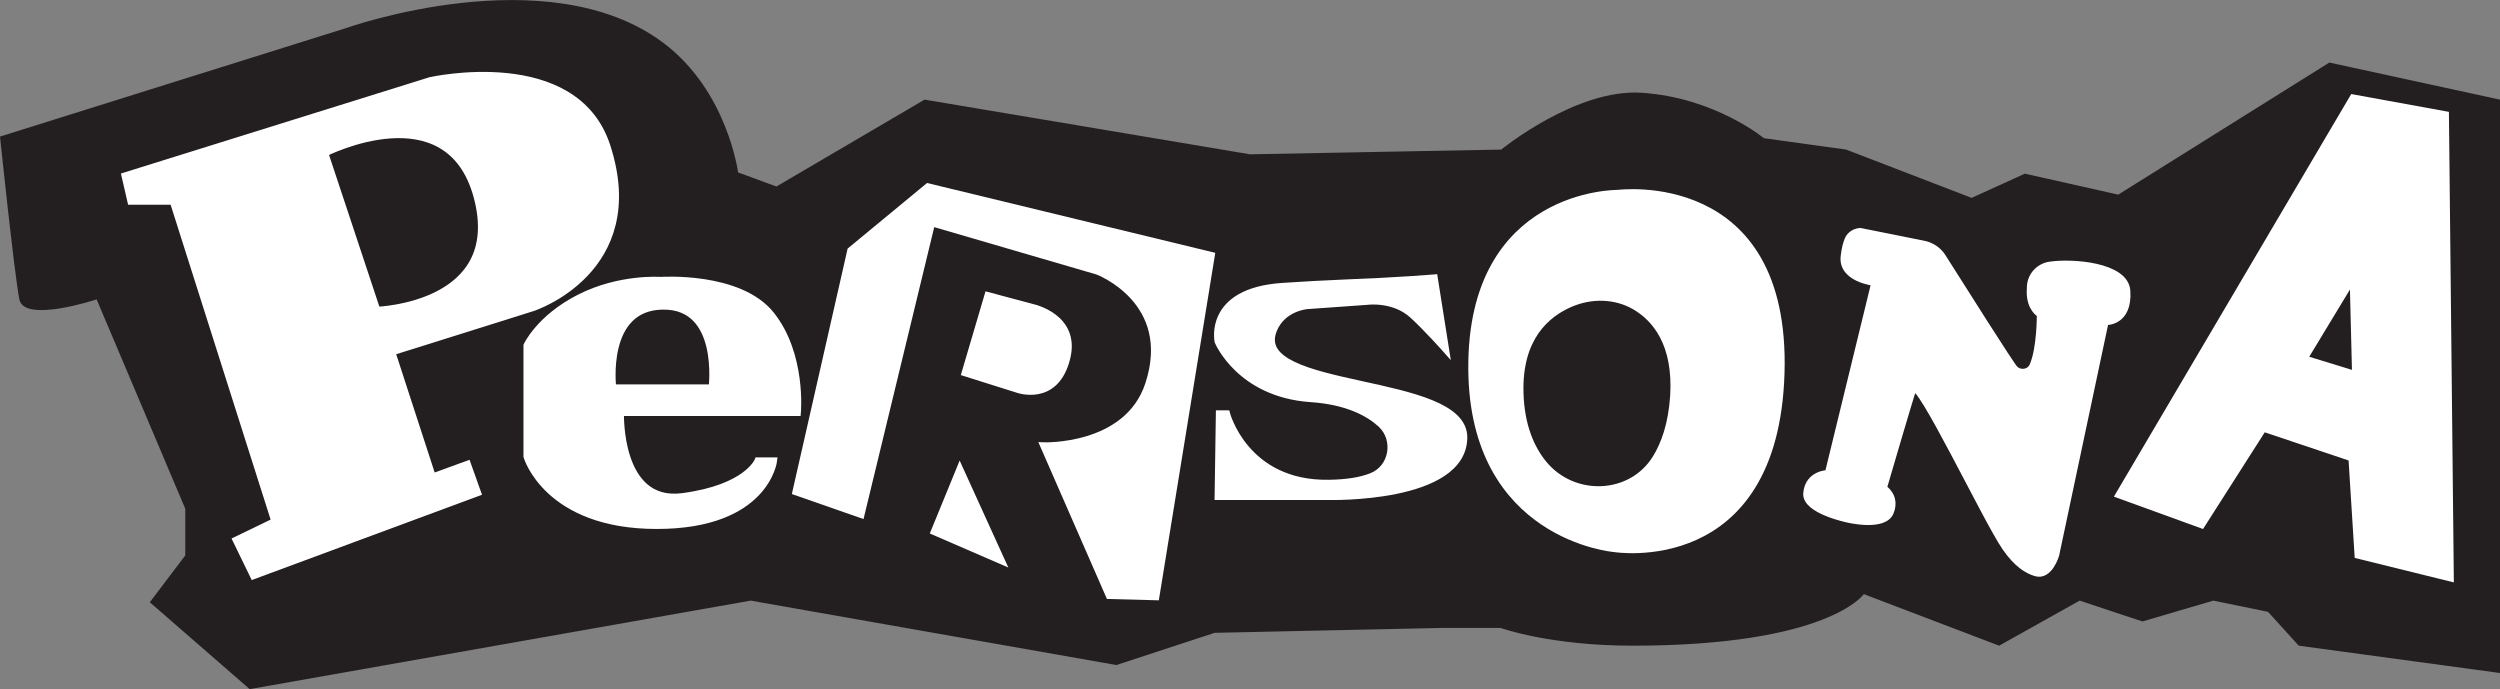 <?xml version="1.0" encoding="utf-8"?>
<!-- Generator: Adobe Illustrator 26.1.0, SVG Export Plug-In . SVG Version: 6.00 Build 0)  -->
<svg version="1.1" id="Layer_2" xmlns="http://www.w3.org/2000/svg" xmlns:xlink="http://www.w3.org/1999/xlink" x="0px" y="0px"
	 viewBox="0 0 200.25 55.2" style="enable-background:new 0 0 200.25 55.2;" xml:space="preserve">
<rect x="0" y="0" width="200.25" height="55.2" fill="#808080" stroke="none"/>
<style type="text/css">
	.st0{fill:none;stroke:#FFFFFF;stroke-miterlimit:10;}
	.st1{fill:#231F20;}
	.st2{fill:#FFFFFF;stroke:#FFFFFF;stroke-width:0.5;stroke-miterlimit:10;}
	.st3{fill:#231F20;stroke:#FFFFFF;stroke-width:0.5;stroke-miterlimit:10;}
</style>
<path class="st0" d="M76.88,37.52L74.8,42.6l5.47,2.37L76.88,37.52z"/>
<path class="st1" d="M186.58,5.01l-16.91,10.58l-7.48-1.68l-4.26,1.94l-10.06-3.87l-6.58-0.91c0,0-3.93-3.26-9.8-3.64
	c-5.23-0.35-11.24,4.55-11.24,4.55l-20.12,0.38L74.06,7.98l-11.87,6.96l-3.07-1.13c0,0-0.84-6.49-5.95-10.35
	c-9.26-7-25.48-1.2-25.48-1.2L0,10.94c0,0,1.16,11.1,1.55,13.04c0.38,1.93,6.19,0,6.19,0l7.1,16.77v3.74L12,48.24l8,6.96l40.13-7.09
	l29.29,5.16l7.87-2.58l18.06-0.39h4.85c0,0,3.94,1.42,10.55,1.42c15.73,0,18.54-4.13,18.54-4.13l10.84,4.13l6.45-3.61l5.03,1.67
	l5.68-1.67l4.38,0.9l2.46,2.71l16.12,2.19V7.98L186.58,5.01z M20.29,46.15l-1.41-2.9l3.1-1.5l-8.13-25.6h-3.39l-0.48-2.08
	l24.48-7.64c0,0,11.61-2.63,14.18,5.27c3.24,9.97-5.95,12.97-5.95,12.97l-11.27,3.54l3.24,9.96l2.8-1.02l0.83,2.33L20.29,46.15z
	 M52.6,42.12c-8.81,0-10.42-5.55-10.42-5.55v-8.9c0,0,1-2.2,4.22-3.84c3.23-1.65,6.52-1.4,6.52-1.4s6.29-0.44,8.85,2.75
	c2.57,3.2,2.13,7.89,2.13,7.89H49.73c0,0-0.25,7.36,4.93,6.68c5.18-0.68,6.03-2.86,6.03-2.86H62C62,36.89,61.4,42.12,52.6,42.12z
	 M74.8,42.6l2.08-5.08l3.39,7.45L74.8,42.6z M81.49,31.21l-4.22-1.33l1.84-6.24l3.55,0.95c0,0,3.64,0.74,2.82,4.08
	C84.58,32.35,81.49,31.21,81.49,31.21z M92.61,47.83l-3.78-0.1l-5.27-12.05c0,0,6.72,0.27,8.42-4.9c2.19-6.68-4.07-9.03-4.07-9.03
	l-13.26-3.87l-5.66,23.37l-5.27-1.84l4.4-19.36l6.2-5.12l22.74,5.51L92.61,47.83z M106.4,39.8h-8.86l0.1-6.68h0.63
	c0,0,1.48,5.67,8.17,5.56c1.54-0.02,2.63-0.23,3.41-0.54c1.69-0.66,2.07-2.93,0.74-4.16c-0.96-0.87-2.65-1.82-5.6-2.02
	c-5.71-0.39-7.45-4.6-7.45-4.6s-0.89-4.05,5.2-4.45c1.48-0.1,3.59-0.22,4.94-0.27c4.24-0.16,7.23-0.41,7.23-0.41l0.92,5.81
	c0,0-1.44-1.63-2.66-2.76c-1.53-1.42-3.69-1.11-3.69-1.11l-4.78,0.34c0,0-1.98,0.15-2.68,1.96c-1.94,5,15.31,3.55,15.26,8.58
	C117.24,40.09,106.4,39.8,106.4,39.8z M142.69,29.88c-0.49,16.21-13.39,14.09-13.39,14.09s-11.36-0.93-11.44-14.43
	c-0.08-14.23,11.73-14.08,11.73-14.08S143.17,13.67,142.69,29.88z M168.65,25.79l-3.96,18.67c0,0-0.52,1.77-1.62,1.45
	c-0.65-0.19-1.52-0.68-2.47-2.07c-1.55-2.27-6.96-13.67-7.35-12.66c-0.2,0.51-2.36,7.91-2.36,7.91s1.07,0.65,0.55,1.94
	c-0.51,1.29-3.43,0.58-3.43,0.58s-3.43-0.7-3.32-2.09c0.13-1.61,1.73-1.62,1.73-1.62l3.72-15.25c0,0-2.68-0.29-2.45-2.13
	c0.07-0.62,0.19-1.05,0.32-1.35c0.17-0.39,0.57-0.63,0.99-0.66l5.09,1.02c0.64,0.13,1.2,0.51,1.54,1.06
	c1.48,2.34,5.46,8.64,5.76,8.94c0.43,0.43,1.18,0.32,1.42-0.24c0.61-1.38,0.59-4.11,0.59-4.11s-0.81-0.43-0.81-1.79
	c0-0.19,0.01-0.36,0.02-0.52c0.08-0.85,0.73-1.53,1.58-1.66c1.8-0.27,6.07,0.04,6.2,2.09C170.56,25.9,168.65,25.79,168.65,25.79z
	 M188.85,44.49l-0.49-7.79l-7.06-2.37l-4.94,7.74l-6.67-2.42l18.77-31.84l7.45,1.36l0.39,37.16L188.85,44.49z"/>
<path class="st2" d="M48.64,11.7c-2.57-7.9-14.18-5.27-14.18-5.27L9.98,14.07l0.48,2.08h3.39l8.13,25.6l-3.1,1.5l1.41,2.9l18-6.67
	l-0.83-2.33l-2.8,1.02l-3.24-9.96l11.27-3.54C42.69,24.67,51.88,21.67,48.64,11.7z M30.21,24.82l-4.16-12.54
	c0,0,9.86-5.01,12.14,3.49C40.53,24.49,30.21,24.82,30.21,24.82z"/>
<path class="st3" d="M30.21,24.82l-4.16-12.54c0,0,9.86-5.01,12.14,3.49C40.53,24.49,30.21,24.82,30.21,24.82z"/>
<path class="st2" d="M63.9,33.07c0,0,0.44-4.69-2.13-7.89c-2.56-3.19-8.85-2.75-8.85-2.75s-3.29-0.25-6.52,1.4
	c-3.22,1.64-4.22,3.84-4.22,3.84v8.9c0,0,1.61,5.55,10.42,5.55c8.8,0,9.4-5.23,9.4-5.23h-1.31c0,0-0.85,2.18-6.03,2.86
	c-5.18,0.68-4.93-6.68-4.93-6.68H63.9z M49.11,31.04c0,0-0.81-6.42,3.96-6.49c4.78-0.09,3.94,6.49,3.94,6.49H49.11z"/>
<path class="st3" d="M57.01,31.04h-7.9c0,0-0.81-6.42,3.96-6.49C57.85,24.46,57.01,31.04,57.01,31.04z"/>
<path class="st2" d="M97.06,20.44l-4.45,27.39l-3.78-0.1l-5.27-12.05c0,0,6.72,0.27,8.42-4.9c2.19-6.68-4.07-9.03-4.07-9.03
	l-13.26-3.87l-5.66,23.37l-5.27-1.84l4.4-19.36l6.2-5.12L97.06,20.44z"/>
<polygon class="st2" points="80.27,44.97 74.8,42.6 76.88,37.52 "/>
<path class="st2" d="M85.48,28.67c-0.9,3.68-3.99,2.54-3.99,2.54l-4.22-1.33l1.84-6.24l3.55,0.95
	C82.66,24.59,86.3,25.33,85.48,28.67z"/>
<path class="st2" d="M117.28,35.05c-0.04,5.04-10.88,4.75-10.88,4.75h-8.86l0.1-6.68h0.63c0,0,1.48,5.67,8.17,5.56
	c1.54-0.02,2.63-0.23,3.41-0.54c1.69-0.66,2.07-2.93,0.74-4.16c-0.96-0.87-2.65-1.82-5.6-2.02c-5.71-0.39-7.45-4.6-7.45-4.6
	s-0.89-4.05,5.2-4.45c1.48-0.1,3.59-0.22,4.94-0.27c4.24-0.16,7.23-0.41,7.23-0.41l0.92,5.81c0,0-1.44-1.63-2.66-2.76
	c-1.53-1.42-3.69-1.11-3.69-1.11l-4.78,0.34c0,0-1.98,0.15-2.68,1.96C100.08,31.47,117.33,30.02,117.28,35.05z"/>
<path class="st2" d="M129.59,15.46c0,0-11.81-0.15-11.73,14.08c0.08,13.5,11.44,14.43,11.44,14.43s12.9,2.12,13.39-14.09
	C143.17,13.67,129.59,15.46,129.59,15.46z M134.03,31.72c-0.15,2.23-0.71,3.83-1.43,4.99c-1.97,3.16-6.56,3.31-8.93,0.44
	c-1.01-1.23-1.82-3.05-1.89-5.72c-0.11-4.39,2.11-6.27,4.02-7.09c1.66-0.71,3.59-0.69,5.16,0.23
	C132.56,25.51,134.29,27.51,134.03,31.72z"/>
<path class="st3" d="M134.03,31.72c-0.15,2.23-0.71,3.83-1.43,4.99c-1.97,3.16-6.56,3.31-8.93,0.44c-1.01-1.23-1.82-3.05-1.89-5.72
	c-0.11-4.39,2.11-6.27,4.02-7.09c1.66-0.71,3.59-0.69,5.16,0.23C132.56,25.51,134.29,27.51,134.03,31.72z"/>
<path class="st2" d="M168.65,25.79l-3.96,18.67c0,0-0.52,1.77-1.62,1.45c-0.65-0.19-1.52-0.68-2.47-2.07
	c-1.55-2.27-6.96-13.67-7.35-12.66c-0.2,0.51-2.36,7.91-2.36,7.91s1.07,0.65,0.55,1.94c-0.51,1.29-3.43,0.58-3.43,0.58
	s-3.43-0.7-3.32-2.09c0.13-1.61,1.73-1.62,1.73-1.62l3.72-15.25c0,0-2.68-0.29-2.45-2.13c0.07-0.62,0.19-1.05,0.32-1.35
	c0.17-0.39,0.57-0.63,0.99-0.66l5.09,1.02c0.64,0.13,1.2,0.51,1.54,1.06c1.48,2.34,5.46,8.64,5.76,8.94
	c0.43,0.43,1.18,0.32,1.42-0.24c0.61-1.38,0.59-4.11,0.59-4.11s-0.81-0.43-0.81-1.79c0-0.19,0.01-0.36,0.02-0.52
	c0.08-0.85,0.73-1.53,1.58-1.66c1.8-0.27,6.07,0.04,6.2,2.09C170.56,25.9,168.65,25.79,168.65,25.79z"/>
<path class="st2" d="M195.91,9.17l-7.45-1.36l-18.77,31.84l6.67,2.42l4.94-7.74l7.06,2.37l0.49,7.79l7.45,1.84L195.91,9.17z
	 M184.59,28.72l3.87-6.39l0.19,7.64L184.59,28.72z"/>
<polygon class="st3" points="188.65,29.97 184.59,28.72 188.46,22.33 "/>
</svg>
